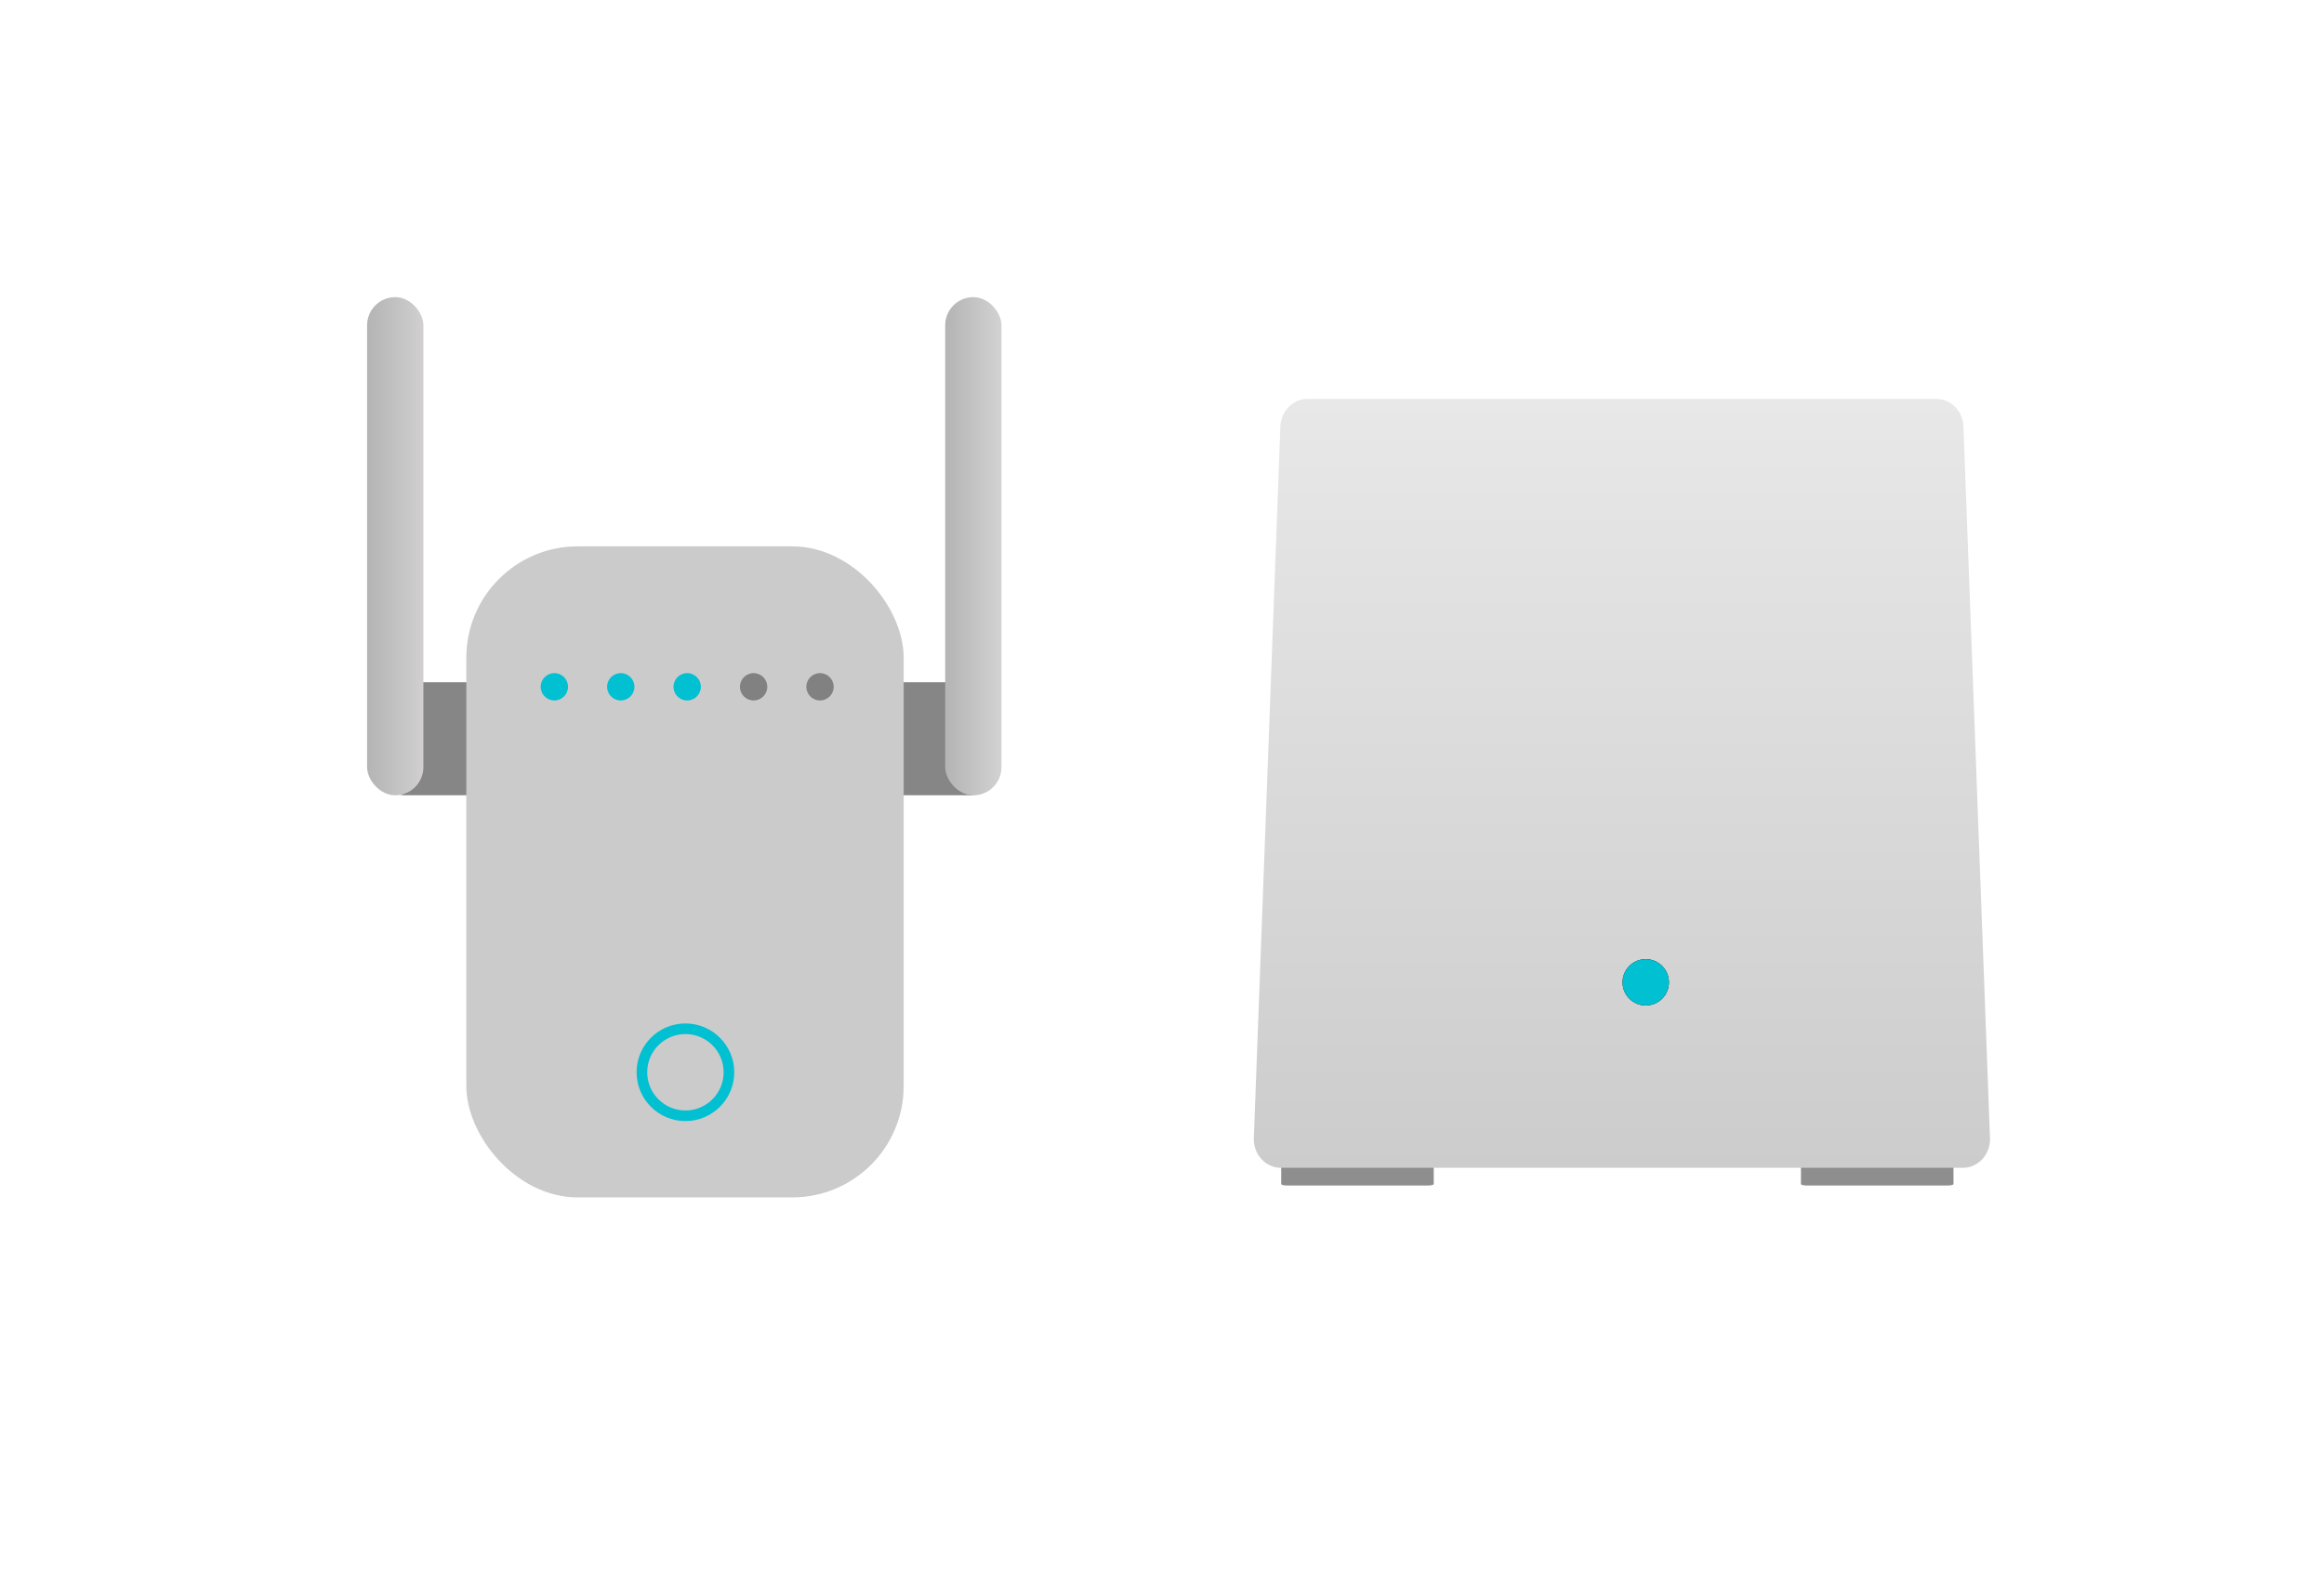 <?xml version="1.0" encoding="UTF-8"?>
<svg width="438px" height="300px" viewBox="0 0 438 300" version="1.1" xmlns="http://www.w3.org/2000/svg" xmlns:xlink="http://www.w3.org/1999/xlink">
    <title>69_ts_tv_cabo_coaxial copy 29</title>
    <defs>
        <linearGradient x1="0%" y1="50%" x2="100%" y2="50%" id="linearGradient-1">
            <stop stop-color="#B4B4B4" offset="0%"></stop>
            <stop stop-color="#D1CFCF" offset="100%"></stop>
        </linearGradient>
        <linearGradient x1="0%" y1="50%" x2="100%" y2="50%" id="linearGradient-2">
            <stop stop-color="#B4B4B4" offset="0%"></stop>
            <stop stop-color="#D2D2D2" offset="100%"></stop>
        </linearGradient>
        <linearGradient x1="50%" y1="0%" x2="50%" y2="100%" id="linearGradient-3">
            <stop stop-color="#E8E8E8" offset="0%"></stop>
            <stop stop-color="#CCCCCC" offset="100%"></stop>
        </linearGradient>
        <circle id="path-4" cx="73.869" cy="110.189" r="4.369"></circle>
        <filter x="-206.0%" y="-206.0%" width="512.0%" height="512.0%" filterUnits="objectBoundingBox" id="filter-5">
            <feMorphology radius="2.5" operator="dilate" in="SourceAlpha" result="shadowSpreadOuter1"></feMorphology>
            <feOffset dx="0" dy="0" in="shadowSpreadOuter1" result="shadowOffsetOuter1"></feOffset>
            <feGaussianBlur stdDeviation="3.5" in="shadowOffsetOuter1" result="shadowBlurOuter1"></feGaussianBlur>
            <feColorMatrix values="0 0 0 0 1   0 0 0 0 1   0 0 0 0 1  0 0 0 0.5 0" type="matrix" in="shadowBlurOuter1"></feColorMatrix>
        </filter>
    </defs>
    <g id="MESH-+-repetidor" stroke="none" stroke-width="1" fill="none" fill-rule="evenodd">
        <g id="Group-7-Copy" transform="translate(69.054, 56)">
            <g id="Group-3">
                <g id="Group-2" transform="translate(0.132, 0.018)">
                    <rect id="Rectangle" fill="#868686" x="3.085" y="72.602" width="22.266" height="21.31" rx="4"></rect>
                    <rect id="Rectangle-Copy" fill="#868686" x="95.3" y="72.602" width="22.266" height="21.31" rx="4"></rect>
                    <rect id="Rectangle" fill="#CBCBCB" x="18.702" y="46.981" width="82.427" height="122.744" rx="21"></rect>
                    <circle id="Oval" fill="#00C0D2" cx="35.291" cy="73.46" r="2.577"></circle>
                    <circle id="Oval-Copy" fill="#00C0D2" cx="47.808" cy="73.46" r="2.577"></circle>
                    <circle id="Oval-Copy-2" fill="#00C0D2" cx="60.326" cy="73.46" r="2.577"></circle>
                    <circle id="Oval-Copy-3" fill="#818181" cx="72.843" cy="73.46" r="2.577"></circle>
                    <circle id="Oval-Copy-5" fill="#818181" cx="85.36" cy="73.46" r="2.577"></circle>
                    <rect id="Rectangle" fill="url(#linearGradient-1)" x="2.50466314e-13" y="8.52651283e-14" width="10.609" height="93.912" rx="5.305"></rect>
                    <rect id="Rectangle" fill="url(#linearGradient-2)" x="108.955" y="8.52651283e-14" width="10.609" height="93.912" rx="5.305"></rect>
                </g>
                <circle id="Oval" stroke="#00C0D2" stroke-width="2" cx="60.127" cy="146.148" r="8.202"></circle>
            </g>
            <g id="Group-2" transform="translate(167.247, 19)">
                <g id="Group-5" transform="translate(0, 0.213)">
                    <path d="M6.218,148.281 C5.639,148.281 5.165,148.158 5.165,148.007 L5.165,141.225 C5.165,141.075 5.639,140.951 6.218,140.951 L32.86,140.951 C33.44,140.951 33.914,141.075 33.914,141.225 L33.914,148.007 C33.914,148.158 33.44,148.281 32.86,148.281 L6.218,148.281 Z" id="Fill-48-Copy" fill="#8E8E8E" transform="translate(19.539, 144.616) scale(1, -1) translate(-19.539, -144.616) "></path>
                    <path d="M104.172,148.281 C103.593,148.281 103.118,148.158 103.118,148.007 L103.118,141.225 C103.118,141.075 103.593,140.951 104.172,140.951 L130.814,140.951 C131.394,140.951 131.868,141.075 131.868,141.225 L131.868,148.007 C131.868,148.158 131.394,148.281 130.814,148.281 L104.172,148.281 Z" id="Fill-48-Copy-2" fill="#8E8E8E" transform="translate(117.493, 144.616) scale(1, -1) translate(-117.493, -144.616) "></path>
                    <path d="M5.085,144.949 C2.289,144.949 0,142.513 0,139.534 L5,5.415 C5,2.437 7.289,0 10.085,0 L128.669,0 C131.466,0 133.754,2.437 133.754,5.415 L138.754,139.534 C138.754,142.513 136.466,144.949 133.669,144.949 L5.085,144.949 Z" id="Fill-48" fill="url(#linearGradient-3)"></path>
                </g>
                <g id="Oval">
                    <use fill="black" fill-opacity="1" filter="url(#filter-5)" xlink:href="#path-4"></use>
                    <use fill="#00C0D2" fill-rule="evenodd" xlink:href="#path-4"></use>
                </g>
            </g>
        </g>
    </g>
</svg>